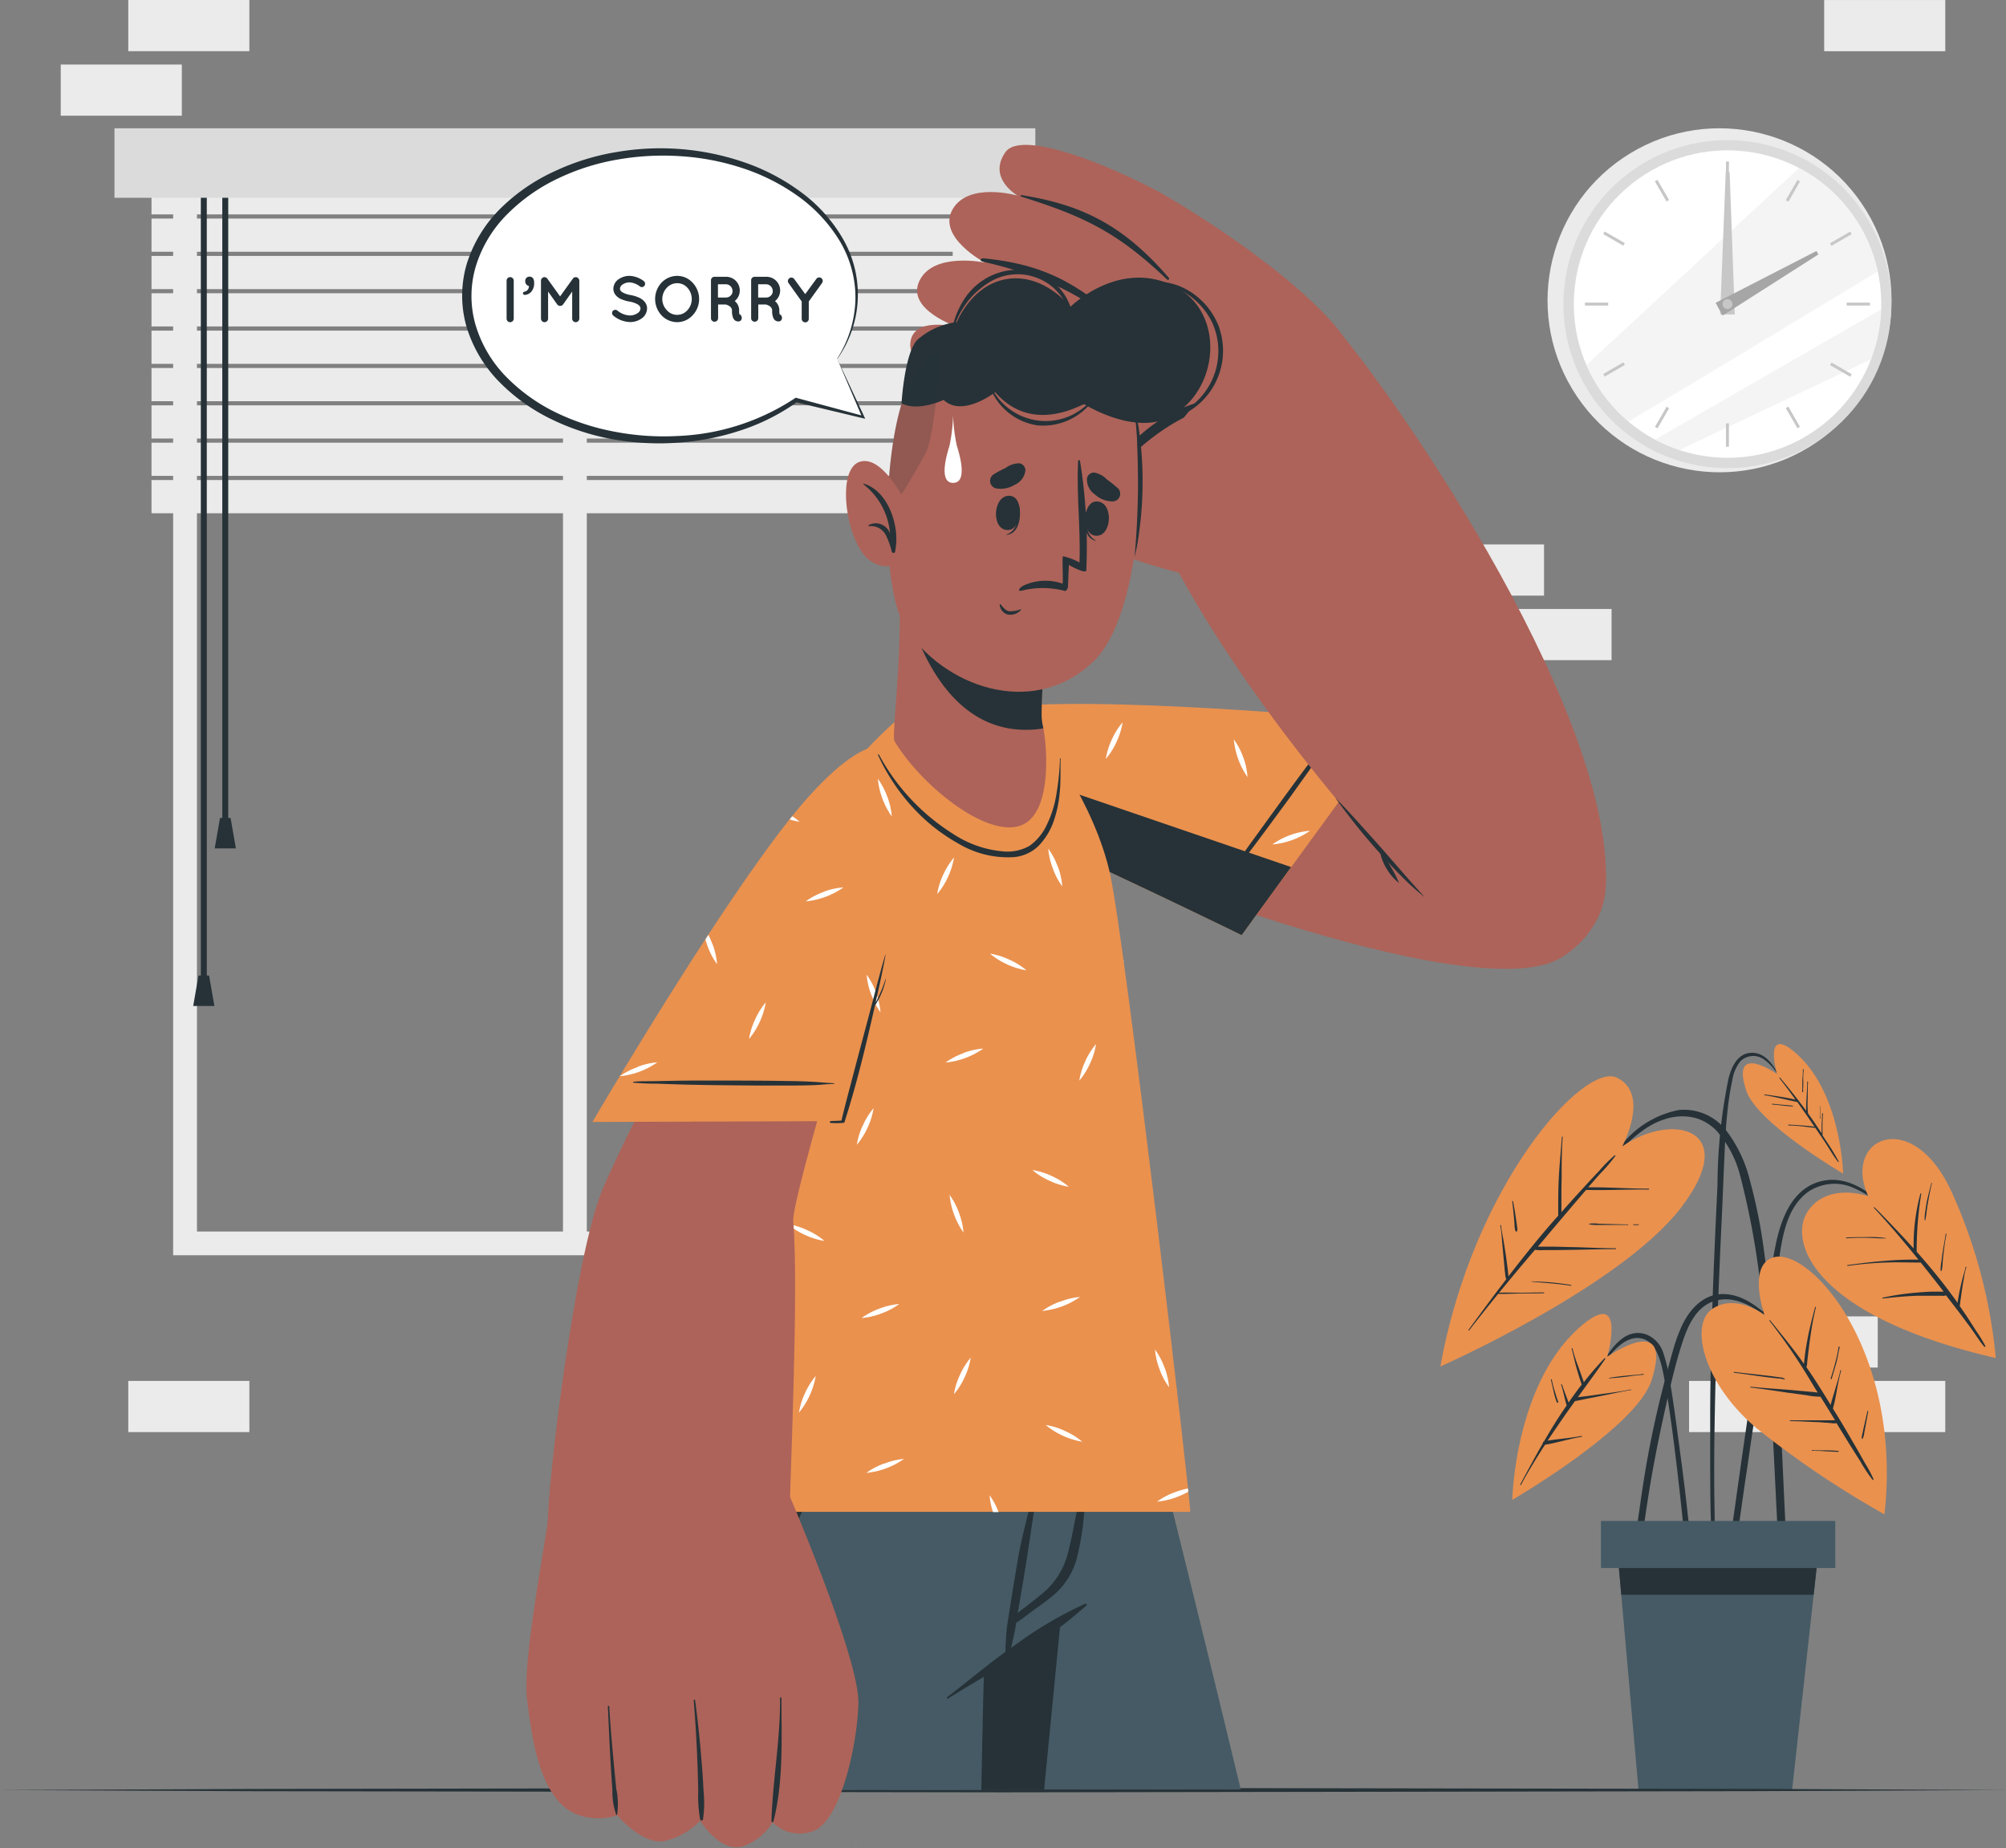 <svg xmlns="http://www.w3.org/2000/svg" width="176.085" height="162.228" viewBox="0 0 176.085 162.228">
  <rect x="0" y="0" width="176.085" height="162.228" fill="#808080" stroke="none"/>
  <g id="Feeling_sorry-cuate" data-name="Feeling sorry-cuate" transform="translate(-30.67 -48.57)">
    <g id="freepik--background-complete--inject-5" transform="translate(36.001 48.57)">
      <rect id="Rectangle_10928" data-name="Rectangle 10928" width="10.629" height="4.492" transform="translate(159.495 120.039) rotate(180)" fill="#ebebeb"/>
      <rect id="Rectangle_10929" data-name="Rectangle 10929" width="10.629" height="4.492" transform="translate(165.423 125.703) rotate(180)" fill="#ebebeb"/>
      <rect id="Rectangle_10930" data-name="Rectangle 10930" width="10.629" height="4.492" transform="translate(153.562 125.703) rotate(180)" fill="#ebebeb"/>
      <rect id="Rectangle_10931" data-name="Rectangle 10931" width="10.629" height="4.492" transform="translate(16.558 125.703) rotate(180)" fill="#ebebeb"/>
      <rect id="Rectangle_10932" data-name="Rectangle 10932" width="10.629" height="4.492" transform="translate(16.558 4.492) rotate(180)" fill="#ebebeb"/>
      <rect id="Rectangle_10933" data-name="Rectangle 10933" width="10.629" height="4.492" transform="translate(10.629 10.156) rotate(180)" fill="#ebebeb"/>
      <rect id="Rectangle_10934" data-name="Rectangle 10934" width="10.629" height="4.492" transform="translate(165.423 4.496) rotate(180)" fill="#ebebeb"/>
      <rect id="Rectangle_10935" data-name="Rectangle 10935" width="10.629" height="4.492" transform="translate(125.503 53.453)" fill="#ebebeb"/>
      <rect id="Rectangle_10936" data-name="Rectangle 10936" width="10.629" height="4.492" transform="translate(119.574 47.789)" fill="#ebebeb"/>
      <path id="Path_97111" data-name="Path 97111" d="M68.53,77.65h70.537v98.507H68.53Zm68.429,2.091H70.621v94.333h66.338Z" transform="translate(-58.663 -65.977)" fill="#ebebeb"/>
      <rect id="Rectangle_10937" data-name="Rectangle 10937" width="2.091" height="94.818" transform="translate(44.088 14.314)" fill="#ebebeb"/>
      <rect id="Rectangle_10938" data-name="Rectangle 10938" width="74.334" height="2.914" transform="translate(82.302 18.818) rotate(180)" fill="#ebebeb"/>
      <rect id="Rectangle_10939" data-name="Rectangle 10939" width="74.334" height="2.914" transform="translate(82.302 22.098) rotate(180)" fill="#ebebeb"/>
      <rect id="Rectangle_10940" data-name="Rectangle 10940" width="74.334" height="2.914" transform="translate(82.302 25.378) rotate(180)" fill="#ebebeb"/>
      <rect id="Rectangle_10941" data-name="Rectangle 10941" width="74.334" height="2.914" transform="translate(82.302 28.653) rotate(180)" fill="#ebebeb"/>
      <rect id="Rectangle_10942" data-name="Rectangle 10942" width="74.334" height="2.914" transform="translate(82.302 31.937) rotate(180)" fill="#ebebeb"/>
      <rect id="Rectangle_10943" data-name="Rectangle 10943" width="74.334" height="2.914" transform="translate(82.302 35.216) rotate(180)" fill="#ebebeb"/>
      <rect id="Rectangle_10944" data-name="Rectangle 10944" width="74.334" height="2.914" transform="translate(82.302 38.492) rotate(180)" fill="#ebebeb"/>
      <rect id="Rectangle_10945" data-name="Rectangle 10945" width="74.334" height="2.914" transform="translate(82.302 41.771) rotate(180)" fill="#ebebeb"/>
      <rect id="Rectangle_10946" data-name="Rectangle 10946" width="74.334" height="2.914" transform="translate(82.302 45.051) rotate(180)" fill="#ebebeb"/>
      <rect id="Rectangle_10947" data-name="Rectangle 10947" width="0.522" height="56.716" transform="translate(14.182 15.314)" fill="#263238"/>
      <path id="Path_97112" data-name="Path 97112" d="M77.62,230.1h1.859l-.466-2.669h-.927Z" transform="translate(-64.104 -155.633)" fill="#263238"/>
      <rect id="Rectangle_10948" data-name="Rectangle 10948" width="0.522" height="71.023" transform="translate(12.299 15.314)" fill="#263238"/>
      <path id="Path_97113" data-name="Path 97113" d="M72.92,264.559h1.859l-.466-2.669h-.927Z" transform="translate(-61.291 -176.26)" fill="#263238"/>
      <rect id="Rectangle_10949" data-name="Rectangle 10949" width="80.833" height="6.098" transform="translate(85.55 17.361) rotate(180)" fill="#dbdbdb"/>
      <circle id="Ellipse_3772" data-name="Ellipse 3772" cx="15.093" cy="15.093" r="15.093" transform="matrix(0.855, -0.519, 0.519, 0.855, 124.871, 21.287)" fill="#ebebeb"/>
      <circle id="Ellipse_3773" data-name="Ellipse 3773" cx="14.403" cy="14.403" r="14.403" transform="matrix(0.814, -0.58, 0.58, 0.814, 126.22, 23.325)" fill="#dbdbdb"/>
      <circle id="Ellipse_3774" data-name="Ellipse 3774" cx="13.492" cy="13.492" r="13.492" transform="matrix(0.814, -0.581, 0.581, 0.814, 127.49, 23.546)" fill="#fff"/>
      <path id="Path_97114" data-name="Path 97114" d="M403.134,94.394c-6.146,3.721-16.241,9.827-21.885,13.174a13.515,13.515,0,0,1-3.689-4.957l18.666-17.3a13.524,13.524,0,0,1,6.908,9.084Z" transform="translate(-243.644 -70.562)" fill="#ebebeb" opacity="0.5"/>
      <path id="Path_97115" data-name="Path 97115" d="M412.412,116.24a13.248,13.248,0,0,1-.891,4.383l-16.827,7.964a13.13,13.13,0,0,1-2.123-.915C397.652,124.734,406.941,119.387,412.412,116.24Z" transform="translate(-252.628 -89.076)" fill="#ebebeb" opacity="0.5"/>
      <rect id="Rectangle_10950" data-name="Rectangle 10950" width="0.261" height="2.043" transform="translate(146.172 14.182)" fill="#c7c7c7"/>
      <rect id="Rectangle_10951" data-name="Rectangle 10951" width="0.261" height="2.043" transform="translate(139.93 15.915) rotate(-30)" fill="#c7c7c7"/>
      <rect id="Rectangle_10952" data-name="Rectangle 10952" width="0.261" height="2.043" transform="translate(135.395 20.547) rotate(-60)" fill="#c7c7c7"/>
      <rect id="Rectangle_10953" data-name="Rectangle 10953" width="2.043" height="0.261" transform="translate(133.792 26.562)" fill="#c7c7c7"/>
      <rect id="Rectangle_10954" data-name="Rectangle 10954" width="2.043" height="0.261" transform="matrix(0.866, -0.5, 0.5, 0.866, 135.4, 32.825)" fill="#c7c7c7"/>
      <rect id="Rectangle_10955" data-name="Rectangle 10955" width="2.043" height="0.261" transform="translate(139.939 37.47) rotate(-60.02)" fill="#c7c7c7"/>
      <rect id="Rectangle_10956" data-name="Rectangle 10956" width="0.261" height="2.043" transform="translate(146.172 37.163)" fill="#c7c7c7"/>
      <rect id="Rectangle_10957" data-name="Rectangle 10957" width="0.261" height="2.043" transform="translate(151.421 35.82) rotate(-30)" fill="#c7c7c7"/>
      <rect id="Rectangle_10958" data-name="Rectangle 10958" width="0.261" height="2.043" transform="translate(155.309 32.047) rotate(-59.99)" fill="#c7c7c7"/>
      <rect id="Rectangle_10959" data-name="Rectangle 10959" width="2.043" height="0.261" transform="translate(156.769 26.562)" fill="#c7c7c7"/>
      <rect id="Rectangle_10960" data-name="Rectangle 10960" width="2.043" height="0.261" transform="matrix(0.866, -0.5, 0.5, 0.866, 155.305, 21.351)" fill="#c7c7c7"/>
      <rect id="Rectangle_10961" data-name="Rectangle 10961" width="2.043" height="0.261" transform="translate(151.428 17.569) rotate(-60.03)" fill="#c7c7c7"/>
      <path id="Path_97116" data-name="Path 97116" d="M407.655,86.194l.446,12.5-1.281-.016.49-12.488Z" transform="translate(-261.158 -71.089)" fill="#c7c7c7"/>
      <path id="Path_97117" data-name="Path 97117" d="M414.85,103.755l-8.41,5.367L405.83,108l8.851-4.548Z" transform="translate(-260.566 -81.42)" fill="#a6a6a6"/>
      <path id="Path_97118" data-name="Path 97118" d="M408.2,114.418a.434.434,0,1,1-.126-.309A.438.438,0,0,1,408.2,114.418Z" transform="translate(-261.458 -87.723)" fill="#c7c7c7"/>
    </g>
    <g id="freepik--Plant--inject-5" transform="translate(157.108 140.217)">
      <path id="Path_97119" data-name="Path 97119" d="M423.174,309.736c-1.738-1.7-3.978-3.753-6.631-3.023-2.5.69-3.452,3.416-3.9,5.688-.574,2.926-1.024,5.881-1.489,8.831s-.907,5.957-1.337,8.935q-.361,2.521-.714,5.05-.181,1.256-.353,2.525c-.112.8-.253,1.65-.3,2.481a.236.236,0,0,0,.462.052c.321-1.4.454-2.862.658-4.287s.4-2.866.626-4.3c.4-2.846.847-5.688,1.272-8.534s.875-5.688,1.329-8.53c.4-2.409.566-5.4,2.7-6.993a4.132,4.132,0,0,1,3.994-.373,11.677,11.677,0,0,1,3.613,2.537.046.046,0,0,0,.068-.06Z" transform="translate(-383.241 -294.647)" fill="#263238"/>
      <path id="Path_97120" data-name="Path 97120" d="M430.545,302.661s-3.549-1.276-5.3,1.313.341,9.176,16.494,12.889a45.549,45.549,0,0,0-3.886-14.6C434.39,294.713,428.221,297.571,430.545,302.661Z" transform="translate(-392.988 -289.309)" fill="#ea914e"/>
      <path id="Path_97121" data-name="Path 97121" d="M446.707,322.884a12.909,12.909,0,0,0-.8-1.309l-.8-1.244-.634-.927a1.565,1.565,0,0,1,.032-.229,3.775,3.775,0,0,1,.052-.421c.04-.3.084-.6.128-.907s.1-.6.153-.9a4.733,4.733,0,0,1,.213-.951c.02-.048-.064-.072-.072,0a3.5,3.5,0,0,1-.144.534l-.108.4c-.076.305-.152.614-.221.923s-.116.57-.165.855c-.024.14-.044.277-.064.4-.289-.4-.582-.8-.883-1.2-.859-1.132-1.766-2.22-2.706-3.28V314.6a31.224,31.224,0,0,1,.4-5.05c0-.044-.056-.068-.068-.024a17.365,17.365,0,0,0-.6,4.817q-.506-.566-1.024-1.12c-.8-.843-1.586-1.678-2.409-2.493-.032-.032-.084,0-.052.048,1.361,1.465,2.653,2.995,3.91,4.548a27.841,27.841,0,0,0-2.95.108c-1.1.08-2.184.221-3.271.369a.036.036,0,1,0,0,.072,31.874,31.874,0,0,1,3.268-.293c1.056-.044,2.1,0,3.155,0,.678.847,1.353,1.694,2.007,2.553h-.891c-.49,0-.983.044-1.473.084a22.077,22.077,0,0,0-2.982.446.036.036,0,0,0,0,.072c.992-.112,1.987-.2,2.987-.241h2.172a.9.9,0,0,0,.4-.036c.434.566.871,1.128,1.3,1.694.341.454.682.907,1.012,1.369s.646.979,1.024,1.417a.063.063,0,1,0,.112-.056Z" transform="translate(-398.882 -296.406)" fill="#263238"/>
      <path id="Path_97122" data-name="Path 97122" d="M437.852,319.151a10.787,10.787,0,0,0-1.726-.08c-.578,0-1.156,0-1.73.036a.036.036,0,0,0,0,.072c.582-.044,1.168-.052,1.754-.044s1.132.06,1.694.048Z" transform="translate(-398.75 -302.131)" fill="#263238"/>
      <path id="Path_97123" data-name="Path 97123" d="M455.294,320.016c.064-.554.137-1.108.253-1.65a.036.036,0,0,0-.072,0c-.08.546-.189,1.084-.269,1.626q-.06.4-.108.8a3.824,3.824,0,0,0-.068.771c0,.048.084.052.1,0a4.865,4.865,0,0,0,.084-.767Q455.246,320.407,455.294,320.016Z" transform="translate(-411.123 -301.691)" fill="#263238"/>
      <path id="Path_97124" data-name="Path 97124" d="M452.121,307.264c-.141.538-.281,1.08-.4,1.626-.048.277-.092.558-.128.835a3.517,3.517,0,0,0-.056.8h.044a5.034,5.034,0,0,0,.128-.775q.052-.4.12-.8c.1-.562.2-1.12.341-1.674C452.217,307.244,452.149,307.22,452.121,307.264Z" transform="translate(-409.029 -295.052)" fill="#263238"/>
      <path id="Path_97125" data-name="Path 97125" d="M388.786,359.664c-.088-1.02-.189-2.035-.293-3.051q-.321-3.015-.731-6.021c-.269-2.007-.526-4.014-.847-5.993a14.6,14.6,0,0,0-.614-2.722,2.581,2.581,0,0,0-1.509-1.7c-1.9-.658-3.183,1.313-3.95,2.71-.024.04.04.072.064.032.462-.658,1.73-2.513,3.171-2.429.971.06,1.746.747,2.212,3.167,1.16,6.021,2.208,18.256,2.328,19.055.064.426.365.4.365-.048C388.991,361.659,388.874,360.659,388.786,359.664Z" transform="translate(-366.712 -314.689)" fill="#263238"/>
      <path id="Path_97126" data-name="Path 97126" d="M369.7,339.641s1.662-5.865-2.007-2.934c-6.114,4.881-6.33,15.5-6.33,15.5s10.866-6.31,12.219-10.473C375.586,335.531,369.7,339.641,369.7,339.641Z" transform="translate(-355.054 -312.2)" fill="#ea914e"/>
      <path id="Path_97127" data-name="Path 97127" d="M372.793,346.98c-.851.173-1.718.285-2.577.4l-1.224.173c-.273.036-.554.064-.831.1.8-1.112,1.626-2.224,2.409-3.36.032-.044-.036-.092-.072-.056a26.618,26.618,0,0,0-1.814,2.1l-.482-1.361a12.7,12.7,0,0,1-.518-1.606c0-.044-.08-.024-.068.024.149.538.253,1.084.4,1.606s.3,1.036.482,1.541c-.4.518-.783,1.048-1.152,1.582-.189-.53-.4-1.044-.582-1.582a.038.038,0,0,0-.072.024c.2.594.3,1.2.486,1.81-.253.365-.5.731-.739,1.1-.438.678-.851,1.369-1.256,2.067a.153.153,0,0,0-.1.161c-.686,1.2-1.341,2.409-1.983,3.613a.037.037,0,1,0,.064.036c.646-1.2,1.361-2.368,2.107-3.516h0a1.877,1.877,0,0,1,.357-.068l.373-.08c.281-.06.558-.132.839-.2.55-.136,1.1-.265,1.658-.361.044,0,.024-.08-.024-.072-.658.128-1.317.2-1.983.277-.313.036-.626.076-.935.128h-.048q.6-.891,1.2-1.766c.4-.582.8-1.14,1.2-1.7.377-.056.751-.153,1.124-.225l1.264-.245c.839-.169,1.678-.357,2.521-.5C372.861,347.044,372.841,346.972,372.793,346.98Z" transform="translate(-356.094 -316.661)" fill="#263238"/>
      <path id="Path_97128" data-name="Path 97128" d="M370.3,351.65l-.145-.466a8.4,8.4,0,0,1-.249-.983c0-.048-.08-.024-.072.02.072.333.149.662.225.991a6.319,6.319,0,0,0,.285.975c.032.076.149.044.124-.036C370.417,351.983,370.353,351.818,370.3,351.65Z" transform="translate(-360.129 -320.752)" fill="#263238"/>
      <path id="Path_97129" data-name="Path 97129" d="M385.515,349c-.494.072-1,.108-1.493.153s-1,.112-1.493.189a.022.022,0,0,0,0,.044c.5-.036,1-.076,1.493-.141s1-.141,1.5-.173C385.571,349.08,385.567,349,385.515,349Z" transform="translate(-367.712 -320.049)" fill="#263238"/>
      <path id="Path_97130" data-name="Path 97130" d="M392.073,323.022c-.193-4.319-.466-8.63-.9-12.934-.217-2.144-.458-4.283-.759-6.423a46.073,46.073,0,0,0-1.24-6.21,11.846,11.846,0,0,0-2.067-4.375,4.684,4.684,0,0,0-4.175-1.822,8.455,8.455,0,0,0-4.729,2.718c-1.477,1.453-2.81,3.035-4.195,4.588-.345.4-.69.8-1.032,1.184-.028.036.024.088.052.052,1.341-1.537,2.73-3.031,4.183-4.456,1.345-1.321,2.726-2.762,4.588-3.308a4.745,4.745,0,0,1,2.665-.06,4.223,4.223,0,0,1,1.822,1.152,9.592,9.592,0,0,1,2.055,3.994,69.182,69.182,0,0,1,2.007,12.231c.438,4.167.735,8.341.943,12.524s.373,8.43.779,12.6c.052.518.116,1.036.185,1.549.044.349.582.349.554,0C392.467,331.684,392.27,327.361,392.073,323.022Z" transform="translate(-362.003 -285.473)" fill="#263238"/>
      <path id="Path_97131" data-name="Path 97131" d="M361.614,290.066s2.469-4.564-.446-6.021-12.669,9.421-15.519,25.341c0,0,15.752-6.969,21.1-13.913S366.038,287,361.614,290.066Z" transform="translate(-345.65 -281.09)" fill="#ea914e"/>
      <path id="Path_97132" data-name="Path 97132" d="M367.6,301.668c-1.77,0-3.536-.133-5.307-.12.333-.381.662-.763,1-1.14a15.958,15.958,0,0,0,1.381-1.606c.028-.036-.028-.088-.064-.06a12.816,12.816,0,0,0-1.337,1.345q-.67.7-1.325,1.421c-.678.731-1.341,1.473-2.007,2.22v-1.144c0-.6,0-1.2.02-1.8,0-1.2,0-2.441.092-3.653,0-.048-.068-.044-.072,0-.084,1.2-.213,2.437-.273,3.661-.028.6-.044,1.2-.048,1.8v1.449l-.313.349c-1.413,1.606-2.758,3.284-4.062,4.982a1.109,1.109,0,0,0-.024-.281,4.463,4.463,0,0,0-.064-.562c-.044-.4-.1-.8-.161-1.2s-.116-.759-.181-1.136-.177-.855-.209-1.289a.036.036,0,1,0-.072,0,10.87,10.87,0,0,1,.149,1.3l.108,1.168c.036.4.072.783.112,1.172a5.434,5.434,0,0,0,.056.562,2.315,2.315,0,0,0,.032.281.53.53,0,0,0,.076.221l-.674.879c-.891,1.184-1.77,2.38-2.645,3.573-.028.036.024.088.052.048.831-1.08,1.686-2.144,2.553-3.211.646.028,1.309-.02,1.955-.028s1.365,0,2.051-.02a.036.036,0,0,0,0-.072c-.682,0-1.365.024-2.047.024s-1.26-.028-1.883,0q1.144-1.393,2.3-2.766l.847-1a3.987,3.987,0,0,0,.8.024h.931l1.746-.024c1.2-.02,2.409-.06,3.613-.06a.04.04,0,0,0,0-.076c-1.2,0-2.408-.064-3.613-.1-.582,0-1.164-.032-1.746-.04h-1.469l1.983-2.352a.088.088,0,0,0,.036-.04c.646-.763,1.293-1.525,1.943-2.28l.273-.309c1.834.056,3.665-.064,5.5-.028C367.648,301.745,367.648,301.668,367.6,301.668Z" transform="translate(-349.319 -288.979)" fill="#263238"/>
      <path id="Path_97133" data-name="Path 97133" d="M388.248,316.29h-.426a.032.032,0,1,0,0,.064h.43C388.3,316.362,388.3,316.29,388.248,316.29Z" transform="translate(-370.874 -300.47)" fill="#263238"/>
      <path id="Path_97134" data-name="Path 97134" d="M381.527,316.171c-.566,0-1.136-.02-1.7-.036l-.851-.024a3.063,3.063,0,0,0-.8,0c-.028,0-.024.044,0,.052a3.108,3.108,0,0,0,.8.056h2.549a.036.036,0,1,0,0-.048Z" transform="translate(-365.105 -300.346)" fill="#263238"/>
      <path id="Path_97135" data-name="Path 97135" d="M369.017,329.077a23.562,23.562,0,0,0-3.48-.317c-.02,0,0,.024,0,.028,1.156.108,2.316.173,3.464.357C369.049,329.153,369.065,329.081,369.017,329.077Z" transform="translate(-357.549 -307.934)" fill="#263238"/>
      <path id="Path_97136" data-name="Path 97136" d="M361.777,313.482l-.036-.305c-.032-.225-.068-.454-.1-.682-.064-.429-.141-.863-.225-1.293,0-.04-.076-.028-.072,0q.084.67.145,1.337c.02.221.036.438.056.658a1.9,1.9,0,0,0,.088.622.084.084,0,0,0,.153-.02A.827.827,0,0,0,361.777,313.482Z" transform="translate(-355.042 -297.408)" fill="#263238"/>
      <path id="Path_97137" data-name="Path 97137" d="M410.878,281.132c-.566-1.048-1.285-2.437-2.689-2.348-1.164.072-1.686,1.26-1.935,2.24a47.284,47.284,0,0,0-.971,9.337c-.313,6.563-.6,13.138-.642,19.709v5.467c.02,1.859,0,3.729.132,5.584a.136.136,0,0,0,.273,0c0-1.606-.048-3.179-.052-4.769s0-3.1.032-4.652q.072-4.717.249-9.425.175-4.685.4-9.361c.068-1.562.132-3.119.2-4.681s.132-3.023.305-4.524a25.174,25.174,0,0,1,.4-2.513,3.5,3.5,0,0,1,.727-1.686,1.606,1.606,0,0,1,2.051-.148,4.344,4.344,0,0,1,1.457,1.818C410.838,281.213,410.9,281.176,410.878,281.132Z" transform="translate(-380.96 -278.017)" fill="#263238"/>
      <path id="Path_97138" data-name="Path 97138" d="M414.772,279.492s-1.16-4.082,1.4-2.043c4.255,3.4,4.416,10.8,4.416,10.8s-7.571-4.416-8.51-7.3C410.666,276.634,414.772,279.492,414.772,279.492Z" transform="translate(-385.236 -276.879)" fill="#ea914e"/>
      <path id="Path_97139" data-name="Path 97139" d="M421.786,289.586c-.068-.112-.141-.221-.213-.333a2.526,2.526,0,0,0,0-.349v-.53c0-.345.02-.686.04-1.032a.04.04,0,0,0-.076,0c0,.337-.028.678-.04,1.016v.727c-.3-.462-.6-.919-.915-1.365-.092-.132-.189-.261-.281-.4a7.769,7.769,0,0,1-.024-1.333c0-.474,0-.951.028-1.425a.036.036,0,0,0-.072,0c0,.494-.04.987-.064,1.481a10.258,10.258,0,0,0-.028,1.056c-.731-1-1.505-1.955-2.292-2.906a.036.036,0,0,0-.056.044c.486.618.951,1.248,1.409,1.887-.891-.209-1.794-.329-2.7-.458-.044,0-.064.064,0,.068.955.149,1.9.4,2.842.594h.02c.361.51.723,1.024,1.076,1.537l.43.63h-.04l-.293-.04c-.209-.024-.421-.04-.63-.056-.437-.036-.875-.06-1.313-.084-.044,0-.044.072,0,.076a11.438,11.438,0,0,1,1.285.088l.678.08.3.036h.084l.727,1.072c.43.63.8,1.309,1.268,1.919a.033.033,0,1,0,.056-.036A19.654,19.654,0,0,0,421.786,289.586Z" transform="translate(-388.034 -281.248)" fill="#263238"/>
      <path id="Path_97140" data-name="Path 97140" d="M424.859,283.884v-.474a6.425,6.425,0,0,1,.04-1c0-.052-.072-.06-.072,0,0,.333-.036.662-.052.991v.727a.671.671,0,0,0,0,.237.032.032,0,1,0,.064,0,.673.673,0,0,0,0-.221Z" transform="translate(-393.006 -280.163)" fill="#263238"/>
      <path id="Path_97141" data-name="Path 97141" d="M419.986,290.1c-.281-.048-.57-.064-.855-.088s-.622-.052-.935-.092a.036.036,0,1,0,0,.072c.6.036,1.2.144,1.79.165C420.011,290.161,420.019,290.1,419.986,290.1Z" transform="translate(-389.053 -284.685)" fill="#263238"/>
      <path id="Path_97142" data-name="Path 97142" d="M428.606,290.38c.024.032,0,.12,0,.157v.706a.647.647,0,0,0,0,.249h.028a.253.253,0,0,0,0-.12V290.4C428.634,290.364,428.558,290.312,428.606,290.38Z" transform="translate(-395.297 -284.94)" fill="#263238"/>
      <path id="Path_97143" data-name="Path 97143" d="M401.214,334.531c-1.606-1.2-3.019-2.91-5.162-2.995-1.766-.068-3.007,1.26-3.713,2.742a15.476,15.476,0,0,0-.867,2.441q-.474,1.682-.9,3.372-.839,3.328-1.421,6.716c-.213,1.256-.4,2.517-.574,3.781a31.442,31.442,0,0,0-.369,3.878.2.2,0,1,0,.4.044c.217-1.06.305-2.152.462-3.211s.321-2.152.5-3.211c.365-2.144.8-4.279,1.268-6.4.458-2.007.907-4.038,1.553-5.989.462-1.4,1.2-3.027,2.714-3.532,2.3-.763,4.383,1.18,6.065,2.445C401.2,334.6,401.254,334.531,401.214,334.531Z" transform="translate(-371.124 -309.594)" fill="#263238"/>
      <path id="Path_97144" data-name="Path 97144" d="M408.284,328.472s-1.465-4.191.654-5.014c3.183-1.232,11.509,8.145,9.879,22.511a82.5,82.5,0,0,1-11.183-7.527c-4.761-3.986-5.977-9.213-3.874-10.541S408.284,328.472,408.284,328.472Z" transform="translate(-379.84 -304.695)" fill="#ea914e"/>
      <path id="Path_97145" data-name="Path 97145" d="M424.211,349.449a10.939,10.939,0,0,0-.775-1.449c-.269-.49-.546-.979-.831-1.465-.55-.947-1.1-1.895-1.666-2.81l-.281-.454a.845.845,0,0,1,.036-.169l.1-.4c.068-.309.124-.626.181-.939.116-.614.225-1.24.4-1.842,0-.044-.06-.06-.072,0-.132.614-.325,1.2-.506,1.818-.088.3-.185.594-.265.891-.024.1-.052.2-.08.309-.682-1.12-1.377-2.236-2.128-3.316a1.425,1.425,0,0,0,.072-.462l.072-.626c.056-.474.112-.947.181-1.417a27.691,27.691,0,0,1,.506-2.754c0-.044-.06-.056-.072,0-.229.9-.478,1.81-.65,2.726-.084.45-.165.9-.225,1.357-.028.225-.052.454-.076.682a1.915,1.915,0,0,1-.028.2c-.229-.325-.462-.65-.7-.967-.735-.967-1.5-1.911-2.264-2.85-.028-.036-.088,0-.06.04a50.547,50.547,0,0,1,3.613,5.283c.213.337.4.678.626,1.016l-.2-.024c-.269-.036-.542-.052-.8-.076q-.8-.076-1.626-.145c-1.084-.084-2.172-.153-3.251-.265-.048,0-.06.064,0,.068,1.1.128,2.184.3,3.276.458l1.606.217a6.2,6.2,0,0,0,1.236.128q.642,1.036,1.281,2.075a1.748,1.748,0,0,0-.289,0H416.9c-.048,0-.04.072,0,.072.706,0,1.409.044,2.115.08.337,0,.67.036,1.008.06.165,0,.333.028.5.036a1.091,1.091,0,0,0,.442,0l1.084,1.762q.5.8,1.016,1.606a12.622,12.622,0,0,0,1.092,1.638C424.171,349.529,424.227,349.509,424.211,349.449Z" transform="translate(-386.197 -311.266)" fill="#263238"/>
      <path id="Path_97146" data-name="Path 97146" d="M431.678,343.058a10.628,10.628,0,0,1-.289,1.369c-.12.466-.253.927-.4,1.381a.048.048,0,1,0,.088.028c.141-.454.269-.911.4-1.369s.181-.935.3-1.393C431.759,343.018,431.682,343.018,431.678,343.058Z" transform="translate(-396.727 -316.475)" fill="#263238"/>
      <path id="Path_97147" data-name="Path 97147" d="M414.266,349.178a.526.526,0,0,0-.349-.132l-.606-.084c-.377-.052-.755-.092-1.132-.136-.783-.092-1.57-.169-2.352-.265a.036.036,0,1,0,0,.072c.739.088,1.473.2,2.212.3.361.048.723.1,1.088.14l.522.06a1.87,1.87,0,0,1,.6.1.032.032,0,0,0,.02-.052Z" transform="translate(-384.043 -319.786)" fill="#263238"/>
      <path id="Path_97148" data-name="Path 97148" d="M429.205,365.722c-.369-.028-.743-.04-1.116-.052h-.831a1.451,1.451,0,0,1-.349-.02c-.052,0-.056.084,0,.072a1.506,1.506,0,0,1,.329,0h.293l.562.036c.369.02.743.044,1.112.044C429.246,365.79,429.25,365.726,429.205,365.722Z" transform="translate(-394.266 -330.016)" fill="#263238"/>
      <path id="Path_97149" data-name="Path 97149" d="M438.006,358.978l.12-.63.229-1.244a.036.036,0,1,0-.072,0c-.092.4-.185.8-.273,1.2q-.072.3-.132.6l-.06.281a.754.754,0,0,0-.032.3.045.045,0,0,0,.08.024,1.542,1.542,0,0,0,.141-.534Z" transform="translate(-400.799 -324.877)" fill="#263238"/>
      <path id="Path_97150" data-name="Path 97150" d="M384.08,384.6l.45,5.094,1.521,17.2h13.467l1.9-17.2.562-5.094Z" transform="translate(-368.654 -341.359)" fill="#455a64"/>
      <path id="Path_97151" data-name="Path 97151" d="M384.08,384.6l.45,5.094h16.888l.562-5.094Z" transform="translate(-368.654 -341.359)" fill="#263238"/>
      <rect id="Rectangle_10962" data-name="Rectangle 10962" width="20.569" height="4.131" transform="translate(34.662 45.987) rotate(180)" fill="#455a64"/>
    </g>
    <g id="freepik--Table--inject-5" transform="translate(30.67 205.495)">
      <path id="Path_97152" data-name="Path 97152" d="M30.67,439.7l22.01-.1,22.014-.036,44.019-.068,44.019.068,22.014.032,22.01.1-22.01.1-22.014.036-44.019.068-44.019-.068L52.68,439.8Z" transform="translate(-30.67 -439.5)" fill="#263238"/>
    </g>
    <g id="freepik--Character--inject-5" transform="translate(76.872 61.286)">
      <path id="Path_97153" data-name="Path 97153" d="M201.15,359.922v.1a.267.267,0,0,0,.02.108v.072a1.234,1.234,0,0,1,.028.157.231.231,0,0,0,.02.112,2.352,2.352,0,0,1,.048.265c.02.1.06.325.092.518l.181.979c.02.1.04.217.06.333s.056.313.088.478.064.369.1.566c.024.136.052.277.076.422.076.43.157.887.249,1.377a.117.117,0,0,1,0,.036c.1.546.2,1.132.313,1.746.028.161.06.321.092.482s.064.337.092.506h0a1.555,1.555,0,0,0,.06.321h0q.229,1.281.494,2.714c.06.321.116.646.177.975.116.642.237,1.3.361,1.979.032.157.06.313.084.474q.269,1.473.558,3.067c.024.108.04.217.06.325.092.5.185,1,.273,1.513a.637.637,0,0,1,.024.12l.132.731q.265,1.469.546,3.007c.048.253.1.51.141.771.092.518.189,1.04.285,1.566.12.654.241,1.313.361,1.983s.241,1.341.365,2.007c.064.341.124.682.189,1.024.072.4.149.8.221,1.232h34.69c-4.279-17.779-7.888-32.113-7.888-32.113Z" transform="translate(-178.919 -247.626)" fill="#455a64"/>
      <path id="Path_97154" data-name="Path 97154" d="M214.209,369.865q2.605,14.05,5.267,28.1h.482c-1.842-9.389-3.741-18.762-5.62-28.139C214.309,369.736,214.2,369.772,214.209,369.865Z" transform="translate(-186.735 -253.554)" fill="#37474f"/>
      <path id="Path_97155" data-name="Path 97155" d="M201.16,360v.1a.267.267,0,0,0,.02.108v.072a1.236,1.236,0,0,1,.028.157.231.231,0,0,0,.02.112,1.69,1.69,0,0,1,.048.265c.016.1.06.325.092.518.056.285.112.61.181.979.02.1.04.217.06.333s.056.313.088.478.064.369.1.566c.024.136.052.277.076.421.08.43.161.887.249,1.377a.118.118,0,0,1,0,.036c.1.546.2,1.124.317,1.738.032.161.06.325.088.49s.064.337.092.506h0c.024.1.04.213.06.321h0c.157.851.321,1.758.494,2.714.06.321.116.646.177.975.12.642.241,1.3.361,1.979.032.157.06.313.084.474q.277,1.481.558,3.067c.024.108.04.217.06.325.092.5.185,1,.273,1.513a.639.639,0,0,1,.024.12l.132.731q.269,1.469.546,3.007c.048.253.1.51.14.771.1.518.189,1.04.285,1.566.12.654.241,1.313.361,1.983s.245,1.341.365,2.007c.064.341.124.682.189,1.024.072.4.149.8.225,1.232h17.421l1.393-14.258.048-.506.056-.546h0l.273-2.79h0l.237-2.409L227.5,360Z" transform="translate(-178.925 -247.703)" fill="#263238"/>
      <path id="Path_97156" data-name="Path 97156" d="M151.117,392.149h37.416c.064-3.444.132-6.776.217-9.919h0V382a59.918,59.918,0,0,0,6.72-4.612,8.3,8.3,0,0,0,1.1-1.092h0c1.505-1.919,3.015-9.3,6.138-16.237H156.945C149.511,374.487,150.033,386.08,151.117,392.149Z" transform="translate(-148.595 -247.739)" fill="#455a64"/>
      <path id="Path_97157" data-name="Path 97157" d="M249.888,399.229a34.127,34.127,0,0,0-6.206,3.665c-2.051,1.4-3.934,3.023-5.909,4.528-.076.06,0,.185.08.128,2.079-1.329,4.259-2.5,6.318-3.866a40.029,40.029,0,0,0,5.817-4.3C250.056,399.326,249.98,399.189,249.888,399.229Z" transform="translate(-200.822 -271.181)" fill="#263238"/>
      <path id="Path_97158" data-name="Path 97158" d="M257.835,367.085c-.265,1.425-.614,2.838-.919,4.255-.289,1.329-.5,2.681-.851,4.014A6.792,6.792,0,0,1,254.2,378.7c-.522.486-1.1.915-1.654,1.357-.3.241-.622.47-.935.715.04-.189.076-.4.108-.574.1-.542.185-1.08.277-1.606.2-1.2.4-2.408.578-3.613.361-2.364.694-4.753,1.2-7.093a.077.077,0,0,0-.149-.04c-.59,2.32-1.24,4.616-1.75,6.957-.253,1.144-1.152,6.824-1.2,7.225s-.076.831-.088,1.244a5,5,0,0,0,0,1.272.108.108,0,0,0,.2,0h0a5.157,5.157,0,0,0,.361-1.228q.157-.606.265-1.228c.028-.145.048-.3.068-.45.558-.341,1.08-.8,1.606-1.164s1.132-.8,1.666-1.252a6.423,6.423,0,0,0,2.035-3.179,23.207,23.207,0,0,0,.666-4.07c.181-1.606.309-3.211.534-4.817C258,367.017,257.851,366.989,257.835,367.085Z" transform="translate(-208.488 -251.911)" fill="#263238"/>
      <path id="Path_97159" data-name="Path 97159" d="M173.707,377.816c.594-.309,2.91.241,7.121-.478a4.817,4.817,0,0,0,2.272-.923,11.85,11.85,0,0,0,2.593-3.569,18.325,18.325,0,0,0,1.814-4.416c.02-.1.157-.048.141.04-.157.871-.245,1.742-.474,2.605a16.057,16.057,0,0,1-.871,2.364,9.646,9.646,0,0,1-2.661,3.93,9.086,9.086,0,0,1-4.849,1.317c-.943.064-4.64-.036-5.134-.562a.209.209,0,0,1,.048-.309Z" transform="translate(-162.434 -252.718)" fill="#263238"/>
      <path id="Path_97160" data-name="Path 97160" d="M240,213.084c9.128,5.066,42.9,18.024,50.474,13.415,5.648-3.436,4.841-10.81.036-15.567-4.179-4.139-35.489-5.3-44.252-5.544C237.926,205.144,231.062,208.107,240,213.084Z" transform="translate(-199.658 -155.147)" fill="#ad6359"/>
      <path id="Path_97161" data-name="Path 97161" d="M259.741,222.786l13.608-18.67s-23.547-2.292-33.49-1.433c-10.365.9-12.488,4.949.024,10.718C252.206,219.081,259.741,222.786,259.741,222.786Z" transform="translate(-196.951 -153.42)" fill="#ea914e"/>
      <path id="Path_97162" data-name="Path 97162" d="M296.463,222.886c.273-.482.614-.927.927-1.381s.646-.931.967-1.4q.981-1.421,2.007-2.81c1.349-1.863,2.69-3.729,4.07-5.568.377-.506.759-1.012,1.152-1.505s.863-1.016,1.272-1.533c.024-.036.068,0,.048.04-.321.47-.6.967-.919,1.441s-.658.967-1,1.441q-1,1.409-2.007,2.81c-1.341,1.822-2.673,3.653-4.054,5.447l-1.16,1.5c-.4.522-.783,1.08-1.232,1.566C296.491,222.942,296.443,222.918,296.463,222.886Z" transform="translate(-235.969 -157.121)" fill="#263238"/>
      <path id="Path_97163" data-name="Path 97163" d="M257.848,208.025a6.381,6.381,0,0,0-.526,1.7,6.2,6.2,0,0,0,.947-1.505,6.333,6.333,0,0,0,.526-1.7,6.321,6.321,0,0,0-.947,1.505Zm5.126,8.863a6.194,6.194,0,0,0-1.7-.526,6.868,6.868,0,0,0,3.211,1.469A6.182,6.182,0,0,0,262.974,216.889Zm-14.126-6.358a6.193,6.193,0,0,0-1.7-.526,6.868,6.868,0,0,0,3.211,1.469,6.306,6.306,0,0,0-1.513-.943Zm20.536-.939a6.29,6.29,0,0,0-.827-1.574,6.9,6.9,0,0,0,1.2,3.308A6.1,6.1,0,0,0,269.384,209.591Zm4.127,6.824a6.422,6.422,0,0,0-1.574.827,6.9,6.9,0,0,0,3.308-1.2A6.237,6.237,0,0,0,273.511,216.415Z" transform="translate(-206.454 -155.833)" fill="#fff"/>
      <path id="Path_97164" data-name="Path 97164" d="M239.877,218.113c12.323,5.68,19.858,9.389,19.858,9.389l4.339-5.973L231.455,210.37C230.52,212.265,232.968,214.93,239.877,218.113Z" transform="translate(-196.945 -158.137)" fill="#263238"/>
      <path id="Path_97165" data-name="Path 97165" d="M267.717,97.04c-2.529-3.52-8.972-8.43-15.406-12.223-3.123-1.851-12.649-6.206-14.25-3.922s1.068,3.809,1.068,3.809-4.3-1.24-5.7,1.2,2.822,4.676,2.822,4.676-4.512-.951-5.736,1.606,3.408,4.07,3.408,4.07-4.082-1.06-4.211,1.457c-.153,3.035,7.595,4.139,10.943,6.358.763.5,14.692,11.3,14.692,11.3Z" transform="translate(-196.011 -80.249)" fill="#ad6359"/>
      <path id="Path_97166" data-name="Path 97166" d="M240.05,119.872c5.7.831,8.028,2.176,12.352,5.857.084.072.209-.036.128-.12-3.89-3.986-6.591-6.1-12.444-6.021C239.789,119.6,239.781,119.836,240.05,119.872Z" transform="translate(-202.087 -103.794)" fill="#263238"/>
      <path id="Path_97167" data-name="Path 97167" d="M245.26,105.329c5.841,1.377,8.4,2.81,13.195,6.338.064.052.157-.06.092-.116-4.416-3.85-7.157-5.9-13.174-6.5C245.1,105.028,244.991,105.269,245.26,105.329Z" transform="translate(-205.23 -95.093)" fill="#263238"/>
      <path id="Path_97168" data-name="Path 97168" d="M254.02,91.434c5.556,1.742,8.43,3.211,12.645,7.225a.108.108,0,0,0,.157-.149c-3.9-4.516-7.47-6.358-12.733-7.225C253.731,91.214,253.667,91.326,254.02,91.434Z" transform="translate(-210.426 -86.842)" fill="#263238"/>
      <path id="Path_97169" data-name="Path 97169" d="M268.6,152.048s-7.045-1.553-9.987-2.914-12.042-10.485-10.184-12.564c2.409-2.681,8.691,1.549,11.5,4.014,0,0,5.544-6.21,10.714-4.151S268.6,152.048,268.6,152.048Z" transform="translate(-207.071 -113.447)" fill="#ad6359"/>
      <path id="Path_97170" data-name="Path 97170" d="M251.02,135.845c3.954-.867,7.43,2.617,10.336,4.817a.329.329,0,0,0,.526-.145c2.5-2.445,6.736-5.17,10.361-4.484a.084.084,0,0,0,.044-.161c-3.789-1.268-8.169,1.072-10.734,3.926-2.942-2.3-6.583-5.644-10.545-3.99a.02.02,0,0,0,.012.036Z" transform="translate(-208.758 -113.241)" fill="#263238"/>
      <path id="Path_97171" data-name="Path 97171" d="M321.407,166.658c-.253,7.8-9.5,7.262-13.5,3.553-9.381-8.7-23.21-26.449-26.959-37.392-1.2-3.52,12.958-18.991,15.711-16.117C301.557,121.8,321.92,150.831,321.407,166.658Z" transform="translate(-226.644 -101.857)" fill="#ad6359"/>
      <path id="Path_97172" data-name="Path 97172" d="M322.66,223c.69.7,1.353,1.421,2.007,2.148s1.313,1.453,1.963,2.184l1.931,2.212c.317.369.642.735.971,1.1l.983,1.092a21.726,21.726,0,0,1-2.18-1.983c-.694-.694-1.357-1.421-2.007-2.156s-1.285-1.481-1.895-2.252S323.226,223.8,322.66,223Z" transform="translate(-251.653 -165.697)" fill="#263238"/>
      <path id="Path_97173" data-name="Path 97173" d="M332.46,234.42c.329.474.614.935.9,1.409.136.237.277.474.4.719a6.76,6.76,0,0,1,.357.771,4.416,4.416,0,0,1-1.108-1.289,4.818,4.818,0,0,1-.369-.767,2.735,2.735,0,0,1-.181-.843Z" transform="translate(-257.519 -172.533)" fill="#263238"/>
      <path id="Path_97174" data-name="Path 97174" d="M210.167,273.605H156s8.273-51.67,28.232-69.341c2.465-2.184,8.028-1.686,11.641.116,1.3.646,5.949,7.153,7.278,13.311S210.312,273.421,210.167,273.605Z" transform="translate(-151.893 -153.617)" fill="#ea914e"/>
      <path id="Path_97175" data-name="Path 97175" d="M180.705,226.58a6.221,6.221,0,0,0-1.574.827,6.9,6.9,0,0,0,3.308-1.224A6.238,6.238,0,0,0,180.705,226.58Zm26.349,6.021a.71.71,0,0,0-.068.048h.072s0-.052,0-.064ZM192.98,240.75a6.424,6.424,0,0,0-1.574.827,6.9,6.9,0,0,0,3.308-1.224,6.238,6.238,0,0,0-1.734.381Zm-7.374,22.423a6.239,6.239,0,0,0-1.574.831,6.238,6.238,0,0,0,1.734-.4,6.307,6.307,0,0,0,1.574-.831,6.238,6.238,0,0,0-1.734.4Zm-12.392-15.655a6.423,6.423,0,0,0-1.574.827,6.9,6.9,0,0,0,3.308-1.224,6.237,6.237,0,0,0-1.718.409ZM162.1,278.724a6.292,6.292,0,0,0-1.574.827,6.848,6.848,0,0,0,3.308-1.228,6.244,6.244,0,0,0-1.718.413Zm23.92-1.955a6.29,6.29,0,0,0-1.574.827,6.848,6.848,0,0,0,3.308-1.228,6.106,6.106,0,0,0-1.718.413Zm26.65,2.2a7.226,7.226,0,0,0-1.128.321,6.355,6.355,0,0,0-1.574.827,6.269,6.269,0,0,0,1.734-.4,8.018,8.018,0,0,0,1-.458,1.4,1.4,0,0,0-.02-.277Zm-11.2-16.418a6.292,6.292,0,0,0-1.574.827,6.9,6.9,0,0,0,3.308-1.224,6.1,6.1,0,0,0-1.718.409Zm-15.194-44.332a6.29,6.29,0,0,0-.827-1.574,6.9,6.9,0,0,0,1.224,3.308,6.1,6.1,0,0,0-.4-1.734Zm-11.918,60.606a6.223,6.223,0,0,0-.827-1.574,6.9,6.9,0,0,0,1.228,3.3A6.1,6.1,0,0,0,174.367,278.824Zm-2.376-15.089a6.215,6.215,0,0,0-.835-1.57,6.242,6.242,0,0,0,.4,1.73,6.171,6.171,0,0,0,.831,1.574A6.238,6.238,0,0,0,171.99,263.735Zm20.6-8.968a6.353,6.353,0,0,0-.827-1.574,6.9,6.9,0,0,0,1.224,3.308,6.238,6.238,0,0,0-.4-1.734Zm-7.29-19.344a6.307,6.307,0,0,0-.831-1.574,6.848,6.848,0,0,0,1.228,3.308,6.238,6.238,0,0,0-.4-1.734Zm9.979,44.156a5.805,5.805,0,0,0,.3,1.457h.482a6.238,6.238,0,0,0-.783-1.477Zm15.346-11.24a6.17,6.17,0,0,0-.831-1.574,6.391,6.391,0,0,0,.4,1.73,6.168,6.168,0,0,0,.831,1.574,6.211,6.211,0,0,0-.4-1.746Zm-9.369-43.963a6.214,6.214,0,0,0-.831-1.57,6.4,6.4,0,0,0,.4,1.73,6.022,6.022,0,0,0,.827,1.574A6.238,6.238,0,0,0,201.262,224.376Zm-4.255-8.651a6.194,6.194,0,0,0-1.7-.526,6.868,6.868,0,0,0,3.211,1.469,6.307,6.307,0,0,0-1.521-.943Zm-17.731,40.567a6.157,6.157,0,0,0-1.7-.53,6.223,6.223,0,0,0,1.509.947,6.333,6.333,0,0,0,1.7.526,6.207,6.207,0,0,0-1.509-.943ZM165.271,270.4a6.194,6.194,0,0,0-1.7-.526,6.868,6.868,0,0,0,3.211,1.469A6.181,6.181,0,0,0,165.271,270.4Zm36.617,3.516a6.194,6.194,0,0,0-1.7-.526,6.868,6.868,0,0,0,3.211,1.469,6.306,6.306,0,0,0-1.513-.943Zm-1.164-22.379a6.237,6.237,0,0,0-1.7-.526,6.061,6.061,0,0,0,1.505.943,6.343,6.343,0,0,0,1.7.53A6.2,6.2,0,0,0,200.724,251.54ZM197,232.545a6.194,6.194,0,0,0-1.7-.526,6.868,6.868,0,0,0,3.211,1.469A6.182,6.182,0,0,0,197,232.545Zm-22.319,5.263a6.149,6.149,0,0,0-.526,1.7,6.9,6.9,0,0,0,1.469-3.211A6.206,6.206,0,0,0,174.68,237.808Zm17.987,31.182a6.242,6.242,0,0,0-.53,1.7,6.2,6.2,0,0,0,.947-1.505,6.334,6.334,0,0,0,.526-1.7A6.259,6.259,0,0,0,192.667,268.99Zm11-27.525a6.222,6.222,0,0,0-.526,1.7,6.283,6.283,0,0,0,.943-1.509,6.194,6.194,0,0,0,.526-1.7,6.259,6.259,0,0,0-.943,1.505ZM179.063,270.6a6.194,6.194,0,0,0-.526,1.7,6.9,6.9,0,0,0,1.469-3.211,6.33,6.33,0,0,0-.943,1.513Zm-14.1-15.077a6.221,6.221,0,0,0-.526,1.7,6.282,6.282,0,0,0,.943-1.509,6.194,6.194,0,0,0,.526-1.7A6.386,6.386,0,0,0,164.966,255.518Zm19.18-8.43a6.086,6.086,0,0,0-.526,1.7,6.422,6.422,0,0,0,.943-1.509,6.334,6.334,0,0,0,.526-1.7,6.258,6.258,0,0,0-.943,1.517Zm7.053-22.006a6.378,6.378,0,0,0-.526,1.7,6.2,6.2,0,0,0,.947-1.505,6.334,6.334,0,0,0,.526-1.7,6.323,6.323,0,0,0-.947,1.517Z" transform="translate(-154.604 -161.028)" fill="#fff"/>
      <path id="Path_97176" data-name="Path 97176" d="M171.629,284.542c0-3.031.879-21.343.357-27.348-.177-2.007,6.776-24.458,8.57-32,1.686-7.073-1.915-10.2-7.2-3.536-4.4,5.54-15.884,27.172-18.2,32.948s-4.737,25.237-4.721,29.352C150.446,287.216,171.617,287.537,171.629,284.542Z" transform="translate(-148.559 -162.696)" fill="#ad6359"/>
      <path id="Path_97177" data-name="Path 97177" d="M171.15,404.706a3.36,3.36,0,0,1-3.769-.682,4.97,4.97,0,0,1-2.637,2.119c-1.967.57-3.729-2.268-3.729-2.268a6.106,6.106,0,0,1-3.139,1.79c-1.939.357-4.119-2.252-4.119-2.252a5.375,5.375,0,0,1-3.753-.165c-3.127-1.473-3.749-6.712-4.179-10.035s1.706-14.126,1.875-16.037l21.094-2.007s6.174,14.375,6.122,18.357C174.859,396.9,173.475,403.526,171.15,404.706Z" transform="translate(-145.768 -256.784)" fill="#ad6359"/>
      <path id="Path_97178" data-name="Path 97178" d="M199.539,430.616c.9-3.561.7-7.189.706-10.838a.064.064,0,0,0-.124,0c.036,3.613-.646,7.189-.755,10.8a.089.089,0,0,0,.173.04Z" transform="translate(-177.85 -283.457)" fill="#263238"/>
      <path id="Path_97179" data-name="Path 97179" d="M183.18,430.745a9.839,9.839,0,0,0,.052-2.5c-.044-.887-.1-1.77-.177-2.657q-.213-2.649-.562-5.295c0-.076-.132-.08-.124,0,.141,1.762.253,3.528.317,5.295.036.887.06,1.77.08,2.657a11.3,11.3,0,0,0,.169,2.5.128.128,0,0,0,.245,0Z" transform="translate(-167.677 -283.758)" fill="#263238"/>
      <path id="Path_97180" data-name="Path 97180" d="M164.4,431.118a6.552,6.552,0,0,0-.076-2.252c-.08-.8-.161-1.606-.233-2.408-.149-1.606-.293-3.211-.381-4.817,0-.08-.132-.08-.128,0,.084,1.638.145,3.284.245,4.921q.072,1.2.157,2.409a6.2,6.2,0,0,0,.337,2.176C164.335,431.166,164.387,431.154,164.4,431.118Z" transform="translate(-156.43 -284.564)" fill="#263238"/>
      <path id="Path_97181" data-name="Path 97181" d="M182.093,244.538l-21.873.072s11.95-20.416,18.465-27.967c6.8-7.872,11.332-7.225,8.667,6.3A213.008,213.008,0,0,1,182.093,244.538Z" transform="translate(-154.419 -158.847)" fill="#ea914e"/>
      <path id="Path_97182" data-name="Path 97182" d="M178.068,239.987a6.15,6.15,0,0,0-.526,1.7,6.9,6.9,0,0,0,1.469-3.211A6.205,6.205,0,0,0,178.068,239.987Zm3.259-17.847-.225.277a4.816,4.816,0,0,0,.871.2A4.577,4.577,0,0,0,181.327,222.14Zm-6.993,11.24a7.954,7.954,0,0,0-.365-.827l-.257.4h0c.056.2.12.4.189.59a6.239,6.239,0,0,0,.831,1.574,6.238,6.238,0,0,0-.4-1.762Zm14.359,4.239a6.307,6.307,0,0,0-.831-1.574,6.237,6.237,0,0,0,.4,1.734c.08.2.165.4.253.606.06-.249.12-.5.185-.755Zm.979-17.2a6.29,6.29,0,0,0-.827-1.574,6.9,6.9,0,0,0,1.224,3.308,6.1,6.1,0,0,0-.4-1.75Zm-21.925,23.74a6.423,6.423,0,0,0-1.557.8h0a6.908,6.908,0,0,0,3.3-1.224,6.239,6.239,0,0,0-1.742.405Zm16.346-15.378a6.222,6.222,0,0,0-1.574.827,6.9,6.9,0,0,0,3.308-1.224,6.24,6.24,0,0,0-1.734.381Z" transform="translate(-157.992 -163.207)" fill="#fff"/>
      <path id="Path_97183" data-name="Path 97183" d="M169.115,284.956c.55-.06,1.112-.044,1.662-.052l1.7-.032c1.152-.024,2.3-.028,3.452-.024,2.3,0,4.6,0,6.9.044.634,0,1.264.028,1.895.056s1.329.108,2.007.136c.04,0,.032.06,0,.064-.57,0-1.14.076-1.71.1s-1.168.032-1.754.036h-3.448c-2.264-.02-4.528-.032-6.792-.1l-1.895-.064a19.9,19.9,0,0,1-2.007-.088C169.087,285.013,169.079,284.96,169.115,284.956Z" transform="translate(-159.729 -202.718)" fill="#263238"/>
      <path id="Path_97184" data-name="Path 97184" d="M216.1,261.8a6.651,6.651,0,0,0,.967-2.34s-.024-.02-.028,0a13.405,13.405,0,0,1-.883,2.083l.2-.9c.241-1.1.486-2.184.674-3.288,0,0-.024-.028-.028,0-.55,1.871-1.016,3.773-1.521,5.66s-1.02,3.826-1.521,5.74c-.277,1.048-.554,2.091-.8,3.139-.357.032-.634.02-.951.048-.084,0-.092.153,0,.161a6.324,6.324,0,0,0,1.2-.02C214.5,268.7,215.322,265.251,216.1,261.8Z" transform="translate(-185.5 -186.252)" fill="#263238"/>
      <path id="Path_97185" data-name="Path 97185" d="M222.766,213.579a18.654,18.654,0,0,0,6.511,6.94,9.425,9.425,0,0,0,4.367,1.525,3.914,3.914,0,0,0,2.336-.494,4.677,4.677,0,0,0,1.513-1.855,9.389,9.389,0,0,0,.831-2.649,22.288,22.288,0,0,0,.317-3.147c0-.04.06-.032.056,0-.028,1,.024,2.007-.08,2.995a10.283,10.283,0,0,1-.554,2.573,5.893,5.893,0,0,1-1.309,2.1,3.532,3.532,0,0,1-2.26.987,8.474,8.474,0,0,1-4.741-1.18,15.993,15.993,0,0,1-3.894-3.039,17.663,17.663,0,0,1-3.179-4.729.048.048,0,1,1,.084-.032Z" transform="translate(-191.8 -160.029)" fill="#263238"/>
      <path id="Path_97186" data-name="Path 97186" d="M237.1,198.595c-3.091.863-8.638-3.689-10.91-7.47-.153-.261.14-3.067.337-6.5.108-2.083.185-4.416.1-6.527-.02-.434,13.443,2.7,13.443,2.7a33.757,33.757,0,0,0-.959,8.2,4.816,4.816,0,0,0,.124.867c0,.04.02.088.028.145C239.594,191.658,240.084,197.76,237.1,198.595Z" transform="translate(-193.88 -138.795)" fill="#ad6359"/>
      <path id="Path_97187" data-name="Path 97187" d="M239.15,190.151a8.229,8.229,0,0,0,1.361-.124,1.082,1.082,0,0,0-.024-.145,4.468,4.468,0,0,1-.124-.867,34.11,34.11,0,0,1,.955-8.2s-10.927-2.545-13.078-2.734C228.75,180.517,231.291,190.3,239.15,190.151Z" transform="translate(-195.134 -138.809)" fill="#263238"/>
      <path id="Path_97188" data-name="Path 97188" d="M226.731,124.149c-2.408,4.311-2.882,18.176-.249,21.865,3.822,5.347,11.525,7.458,16.434,2.533,4.757-4.785,5.05-22.849,1.979-26.353C240.351,117.036,230.3,117.783,226.731,124.149Z" transform="translate(-193.019 -103.319)" fill="#ad6359"/>
      <path id="Path_97189" data-name="Path 97189" d="M256.009,133.969a5.255,5.255,0,0,1-4.761,1.871,5.348,5.348,0,0,1-4.179-3.119.044.044,0,0,0-.08.032,5.308,5.308,0,0,0,4.195,3.508,5.415,5.415,0,0,0,4.925-2.208C256.157,133.985,256.061,133.9,256.009,133.969Z" transform="translate(-206.357 -111.646)" fill="#263238"/>
      <path id="Path_97190" data-name="Path 97190" d="M245.731,107.637a5.663,5.663,0,0,0-5.869,2.26,7.783,7.783,0,0,0-1.333,3.645.044.044,0,0,0,.084,0,7.114,7.114,0,0,1,3.577-5.082,4.745,4.745,0,0,1,5.463.715,4.817,4.817,0,0,1,1.469,2.842.1.1,0,0,0,.189-.024A4.913,4.913,0,0,0,245.731,107.637Z" transform="translate(-201.294 -96.545)" fill="#263238"/>
      <path id="Path_97191" data-name="Path 97191" d="M284.612,114.211a6.306,6.306,0,0,0-2.766-3.36c-1.786-1.06-3.777-.859-5.752-.622a.044.044,0,0,0,0,.084,8.729,8.729,0,0,1,4.965.466A6.234,6.234,0,0,1,284,113.757a6.081,6.081,0,0,1-2.376,7.595,6.17,6.17,0,0,1-4.861.586c-.06,0-.108.076-.04.1a6.206,6.206,0,0,0,7.88-7.824Z" transform="translate(-223.76 -98.081)" fill="#263238"/>
      <path id="Path_97192" data-name="Path 97192" d="M227.81,120.322s.241-4.235,1.337-5.532a6.437,6.437,0,0,1,3.52-1.606s1.413-3.585,4.817-3.825c3.067-.217,5.146,2.489,5.146,2.489s4.239-4.219,9.092-1.83c4.608,2.268,4.014,9.281-.421,11.529-3.131,1.574-7.446-1.152-7.446-1.152-.4.06-4.588,2.661-7.824-1.056,0,0-2.87,2.248-4.528.678C231.5,120.009,229.307,121.077,227.81,120.322Z" transform="translate(-194.877 -97.63)" fill="#263238"/>
      <path id="Path_97193" data-name="Path 97193" d="M229.423,124.55c-.149,2.1-.63,8.06-1.393,9.369s-2.581,4.733-3.32,4.974c.08-4.508.8-9.12,2.007-11.3a9.791,9.791,0,0,1,2.706-3.047Z" transform="translate(-193.021 -106.767)" fill="#263238" opacity="0.2"/>
      <path id="Path_97194" data-name="Path 97194" d="M221.228,153.681s-2.176-4.925-4.355-4.231-1.136,7.418,1,8.731a2.408,2.408,0,0,0,3.392-.642Z" transform="translate(-187.608 -121.631)" fill="#ad6359"/>
      <path id="Path_97195" data-name="Path 97195" d="M219.48,154.33c-.036,0-.056.04-.024.06a6.045,6.045,0,0,1,2.332,4.315,1.319,1.319,0,0,0-1.867-.739c-.048.024,0,.1.028.1a1.461,1.461,0,0,1,1.485.8,6.871,6.871,0,0,1,.51,1.437c.048.157.321.132.3-.044a.145.145,0,0,0,0-.04C222.687,158.176,221.672,154.972,219.48,154.33Z" transform="translate(-189.867 -124.593)" fill="#263238"/>
      <path id="Path_97196" data-name="Path 97196" d="M251.927,159.486c0-.036-.076.04-.076.08,0,.935-.169,2.007-1.028,2.284-.024,0-.024.052,0,.052C251.867,161.794,252.088,160.373,251.927,159.486Z" transform="translate(-208.642 -127.673)" fill="#263238"/>
      <path id="Path_97197" data-name="Path 97197" d="M249.726,156.99c-1.5-.169-1.73,2.838-.341,2.995S250.982,157.13,249.726,156.99Z" transform="translate(-207.239 -126.181)" fill="#263238"/>
      <path id="Path_97198" data-name="Path 97198" d="M268,160.477c0-.036.072.048.068.084-.1.931-.064,2.007.755,2.409.028,0,.02.056,0,.048C267.8,162.777,267.759,161.34,268,160.477Z" transform="translate(-218.862 -128.267)" fill="#263238"/>
      <path id="Path_97199" data-name="Path 97199" d="M268.963,158.22c1.509,0,1.393,3.019,0,3.015S267.7,158.22,268.963,158.22Z" transform="translate(-218.914 -126.921)" fill="#263238"/>
      <path id="Path_97200" data-name="Path 97200" d="M247.463,150.867a9.866,9.866,0,0,1,1.092-.586,2.007,2.007,0,0,1,1.228-.4.642.642,0,0,1,.5.6,1.567,1.567,0,0,1-.955,1.289,2.324,2.324,0,0,1-1.646.309.682.682,0,0,1-.221-1.208Z" transform="translate(-206.474 -121.929)" fill="#263238"/>
      <path id="Path_97201" data-name="Path 97201" d="M271.047,153.273a12.081,12.081,0,0,0-.971-.775,2.007,2.007,0,0,0-1.136-.6.642.642,0,0,0-.6.5,1.59,1.59,0,0,0,.71,1.437,2.324,2.324,0,0,0,1.561.6.678.678,0,0,0,.438-1.164Z" transform="translate(-219.127 -123.138)" fill="#263238"/>
      <path id="Path_97202" data-name="Path 97202" d="M253.882,160.61a7.679,7.679,0,0,1,3.677.064c.108,0,.221-.217.245-.313h0c0-.036.08-1.975.08-1.975.249.149,1.529.835,1.533.462a47.3,47.3,0,0,0-.55-9.574.084.084,0,1,0-.169,0c-.149,2.958.225,5.925.12,8.9a5.436,5.436,0,0,0-1.445-.55c-.1.02.024,2.091-.036,2.408a4.566,4.566,0,0,0-3.444.173C253.481,160.43,253.308,160.795,253.882,160.61Z" transform="translate(-210.263 -121.516)" fill="#263238"/>
      <path id="Path_97203" data-name="Path 97203" d="M249.351,180.714c.209.233.4.542.743.594a2.409,2.409,0,0,0,1.008-.169.032.032,0,0,1,.036.052,1.244,1.244,0,0,1-1.2.4.983.983,0,0,1-.674-.863C249.251,180.7,249.323,180.682,249.351,180.714Z" transform="translate(-207.716 -140.375)" fill="#263238"/>
      <path id="Path_97204" data-name="Path 97204" d="M237.977,145.307c-1.272,0-.59-2.408-.321-3.239a15.384,15.384,0,0,0,.321-2.7,14.611,14.611,0,0,0,.333,2.7C238.576,142.9,239.258,145.307,237.977,145.307Z" transform="translate(-200.516 -115.638)" fill="#fff"/>
      <path id="Path_97205" data-name="Path 97205" d="M278.77,150.637c.1-1.1.177-2.2.225-3.308s.084-2.2.076-3.308-.024-2.2-.076-3.3c0-.55-.056-1.1-.1-1.65s-.1-1.1-.124-1.658a25.914,25.914,0,0,1,.534,3.284,30.82,30.82,0,0,1,.169,3.332,32.97,32.97,0,0,1-.168,3.325c-.061.553-.129,1.1-.209,1.653A16.571,16.571,0,0,1,278.77,150.637Z" transform="translate(-225.381 -114.464)" fill="#263238"/>
      <path id="Path_97206" data-name="Path 97206" d="M217.78,451.47c.028.165.06.329.092.5-.028-.165-.06-.333-.088-.5Z" transform="translate(-188.873 -302.456)" fill="#ebebeb"/>
    </g>
    <g id="freepik--speech-bubble--inject-5" transform="translate(71.237 61.59)">
      <path id="Path_97207" data-name="Path 97207" d="M165.257,99.956a9.971,9.971,0,0,0,1.714-5.5c0-6.981-7.663-12.641-17.112-12.641S132.75,87.48,132.75,94.461s7.659,12.637,17.108,12.637a20.525,20.525,0,0,0,11.8-3.5l5.9,1.5Z" transform="translate(-132.34 -81.493)" fill="#fff"/>
      <path id="Path_97208" data-name="Path 97208" d="M164.646,99.468a10.136,10.136,0,0,0,1.606-5.218,9.7,9.7,0,0,0-1.445-5.218,13.407,13.407,0,0,0-3.745-3.934,18.024,18.024,0,0,0-4.889-2.408,21.644,21.644,0,0,0-5.371-1,23.145,23.145,0,0,0-5.447.305,19.794,19.794,0,0,0-5.182,1.642,15.8,15.8,0,0,0-4.416,3.083,11.027,11.027,0,0,0-2.79,4.516,9.124,9.124,0,0,0-.068,5.247,10.971,10.971,0,0,0,2.706,4.588,15.811,15.811,0,0,0,4.391,3.139,20.336,20.336,0,0,0,5.17,1.678,22.764,22.764,0,0,0,5.451.369,20.107,20.107,0,0,0,10.32-3.312l.072-.052.08.024,5.873,1.582-.112.132Zm0,0,2.38,5.094.084.181-.2-.048L161,103.282l.153-.028a18.333,18.333,0,0,1-5,2.517,22.078,22.078,0,0,1-5.5,1.072,23.438,23.438,0,0,1-5.62-.285,20.737,20.737,0,0,1-5.359-1.722,16.458,16.458,0,0,1-4.616-3.259,11.741,11.741,0,0,1-2.93-4.865,9.835,9.835,0,0,1,.048-5.7,11.814,11.814,0,0,1,3.011-4.817,16.543,16.543,0,0,1,4.681-3.187,20.605,20.605,0,0,1,5.379-1.67,22.656,22.656,0,0,1,11.115.851,18.357,18.357,0,0,1,4.986,2.569,13.415,13.415,0,0,1,3.773,4.135,9.762,9.762,0,0,1-.462,10.6Z" transform="translate(-131.729 -81.006)" fill="#263238"/>
      <path id="Path_97209" data-name="Path 97209" d="M141.45,109.479a.305.305,0,0,1,.309-.309.313.313,0,0,1,.317.309v3.332a.313.313,0,0,1-.317.313.309.309,0,0,1-.309-.313Z" transform="translate(-137.548 -97.864)" fill="#263238"/>
      <path id="Path_97210" data-name="Path 97210" d="M145.15,110.384a.478.478,0,0,0,.4-.506.4.4,0,0,1-.321-.381v-.06a.365.365,0,0,1,.381-.377c.249,0,.4.193.4.5v.056a1.112,1.112,0,0,1-.277.8.831.831,0,0,1-.53.245.157.157,0,0,1-.177-.161A.165.165,0,0,1,145.15,110.384Z" transform="translate(-139.691 -97.798)" fill="#263238"/>
      <path id="Path_97211" data-name="Path 97211" d="M152.322,109.479v3.332a.321.321,0,0,1-.317.313.309.309,0,0,1-.309-.313v-2.376l-.8,1.132a.305.305,0,0,1-.253.128h0a.325.325,0,0,1-.261-.128l-.8-1.132v2.376a.313.313,0,0,1-.626,0v-3.332a.313.313,0,0,1,.309-.309h0a.3.3,0,0,1,.245.128l1.124,1.562,1.124-1.562a.313.313,0,0,1,.257-.128h0A.321.321,0,0,1,152.322,109.479Z" transform="translate(-142.037 -97.864)" fill="#263238"/>
      <path id="Path_97212" data-name="Path 97212" d="M164.581,111.979a.293.293,0,0,1,.4-.04,1.818,1.818,0,0,0,1.08.434,1.2,1.2,0,0,0,.706-.209.506.506,0,0,0,.245-.4.341.341,0,0,0-.052-.181.558.558,0,0,0-.169-.169,2.212,2.212,0,0,0-.775-.265h0a3.146,3.146,0,0,1-.727-.221,1.2,1.2,0,0,1-.526-.442.871.871,0,0,1-.132-.462,1.044,1.044,0,0,1,.454-.827,1.69,1.69,0,0,1,.975-.3,2.232,2.232,0,0,1,1.232.45.3.3,0,0,1,.08.4.281.281,0,0,1-.4.084,1.67,1.67,0,0,0-.911-.361,1.08,1.08,0,0,0-.63.193.45.45,0,0,0-.217.357.269.269,0,0,0,.04.157.6.6,0,0,0,.153.149,1.979,1.979,0,0,0,.706.249h0a3.211,3.211,0,0,1,.779.237,1.329,1.329,0,0,1,.566.47.907.907,0,0,1,.132.478,1.084,1.084,0,0,1-.47.871,1.75,1.75,0,0,1-1.044.321,2.408,2.408,0,0,1-1.445-.562.3.3,0,0,1-.052-.413Z" transform="translate(-151.358 -97.703)" fill="#263238"/>
      <path id="Path_97213" data-name="Path 97213" d="M177.221,109.492a2.083,2.083,0,0,1,.57,1.429,2.059,2.059,0,0,1-.57,1.429,1.843,1.843,0,0,1-1.349.606,1.9,1.9,0,0,1-1.385-.606,2.109,2.109,0,0,1,0-2.858,1.9,1.9,0,0,1,1.385-.6A1.838,1.838,0,0,1,177.221,109.492Zm-.076,1.429a1.457,1.457,0,0,0-.381-.987,1.2,1.2,0,0,0-.891-.4,1.236,1.236,0,0,0-.915.4,1.441,1.441,0,0,0-.4.987,1.409,1.409,0,0,0,.4.983,1.2,1.2,0,0,0,1.806,0,1.425,1.425,0,0,0,.381-.963Z" transform="translate(-156.99 -97.697)" fill="#263238"/>
      <path id="Path_97214" data-name="Path 97214" d="M188.829,112.606a.317.317,0,0,1-.2.4.587.587,0,0,1-.124,0h0a.4.4,0,0,1-.221-.064.534.534,0,0,1-.181-.2,1.5,1.5,0,0,1-.116-.678.478.478,0,0,0-.068-.241.55.55,0,0,0-.169-.165,1.124,1.124,0,0,0-.317-.136h-.666v1.2a.313.313,0,0,1-.317.313.309.309,0,0,1-.309-.313V109.4a.305.305,0,0,1,.309-.309h1.012a1.2,1.2,0,0,1,.763,2.132.891.891,0,0,1,.2.209,1.08,1.08,0,0,1,.189.61,1.533,1.533,0,0,0,.02.333A.309.309,0,0,1,188.829,112.606Zm-.8-2.272a.582.582,0,0,0-.582-.586h-.694v1.164h.694a.582.582,0,0,0,.594-.578Z" transform="translate(-164.299 -97.816)" fill="#263238"/>
      <path id="Path_97215" data-name="Path 97215" d="M197.619,112.606a.313.313,0,0,1-.2.4.626.626,0,0,1-.124,0h0a.4.4,0,0,1-.221-.064.5.5,0,0,1-.181-.2,1.5,1.5,0,0,1-.12-.678.441.441,0,0,0-.068-.241.474.474,0,0,0-.169-.165,1.076,1.076,0,0,0-.317-.136h-.666v1.2a.313.313,0,0,1-.317.313.309.309,0,0,1-.309-.313V109.4a.305.305,0,0,1,.309-.309h1.012a1.2,1.2,0,0,1,.771,2.14.891.891,0,0,1,.2.209,1.076,1.076,0,0,1,.185.61,1.454,1.454,0,0,0,.024.333.305.305,0,0,1,.193.225Zm-.8-2.272a.582.582,0,0,0-.582-.586h-.694v1.164h.694a.582.582,0,0,0,.594-.578Z" transform="translate(-169.56 -97.816)" fill="#263238"/>
      <path id="Path_97216" data-name="Path 97216" d="M205.958,109.76l-1.156,1.606v1.521a.309.309,0,0,1-.313.313.317.317,0,0,1-.309-.313v-1.521l-1.148-1.606a.306.306,0,1,1,.494-.361l.963,1.321.967-1.321a.309.309,0,1,1,.5.361Z" transform="translate(-174.375 -97.924)" fill="#263238"/>
    </g>
  </g>
</svg>
